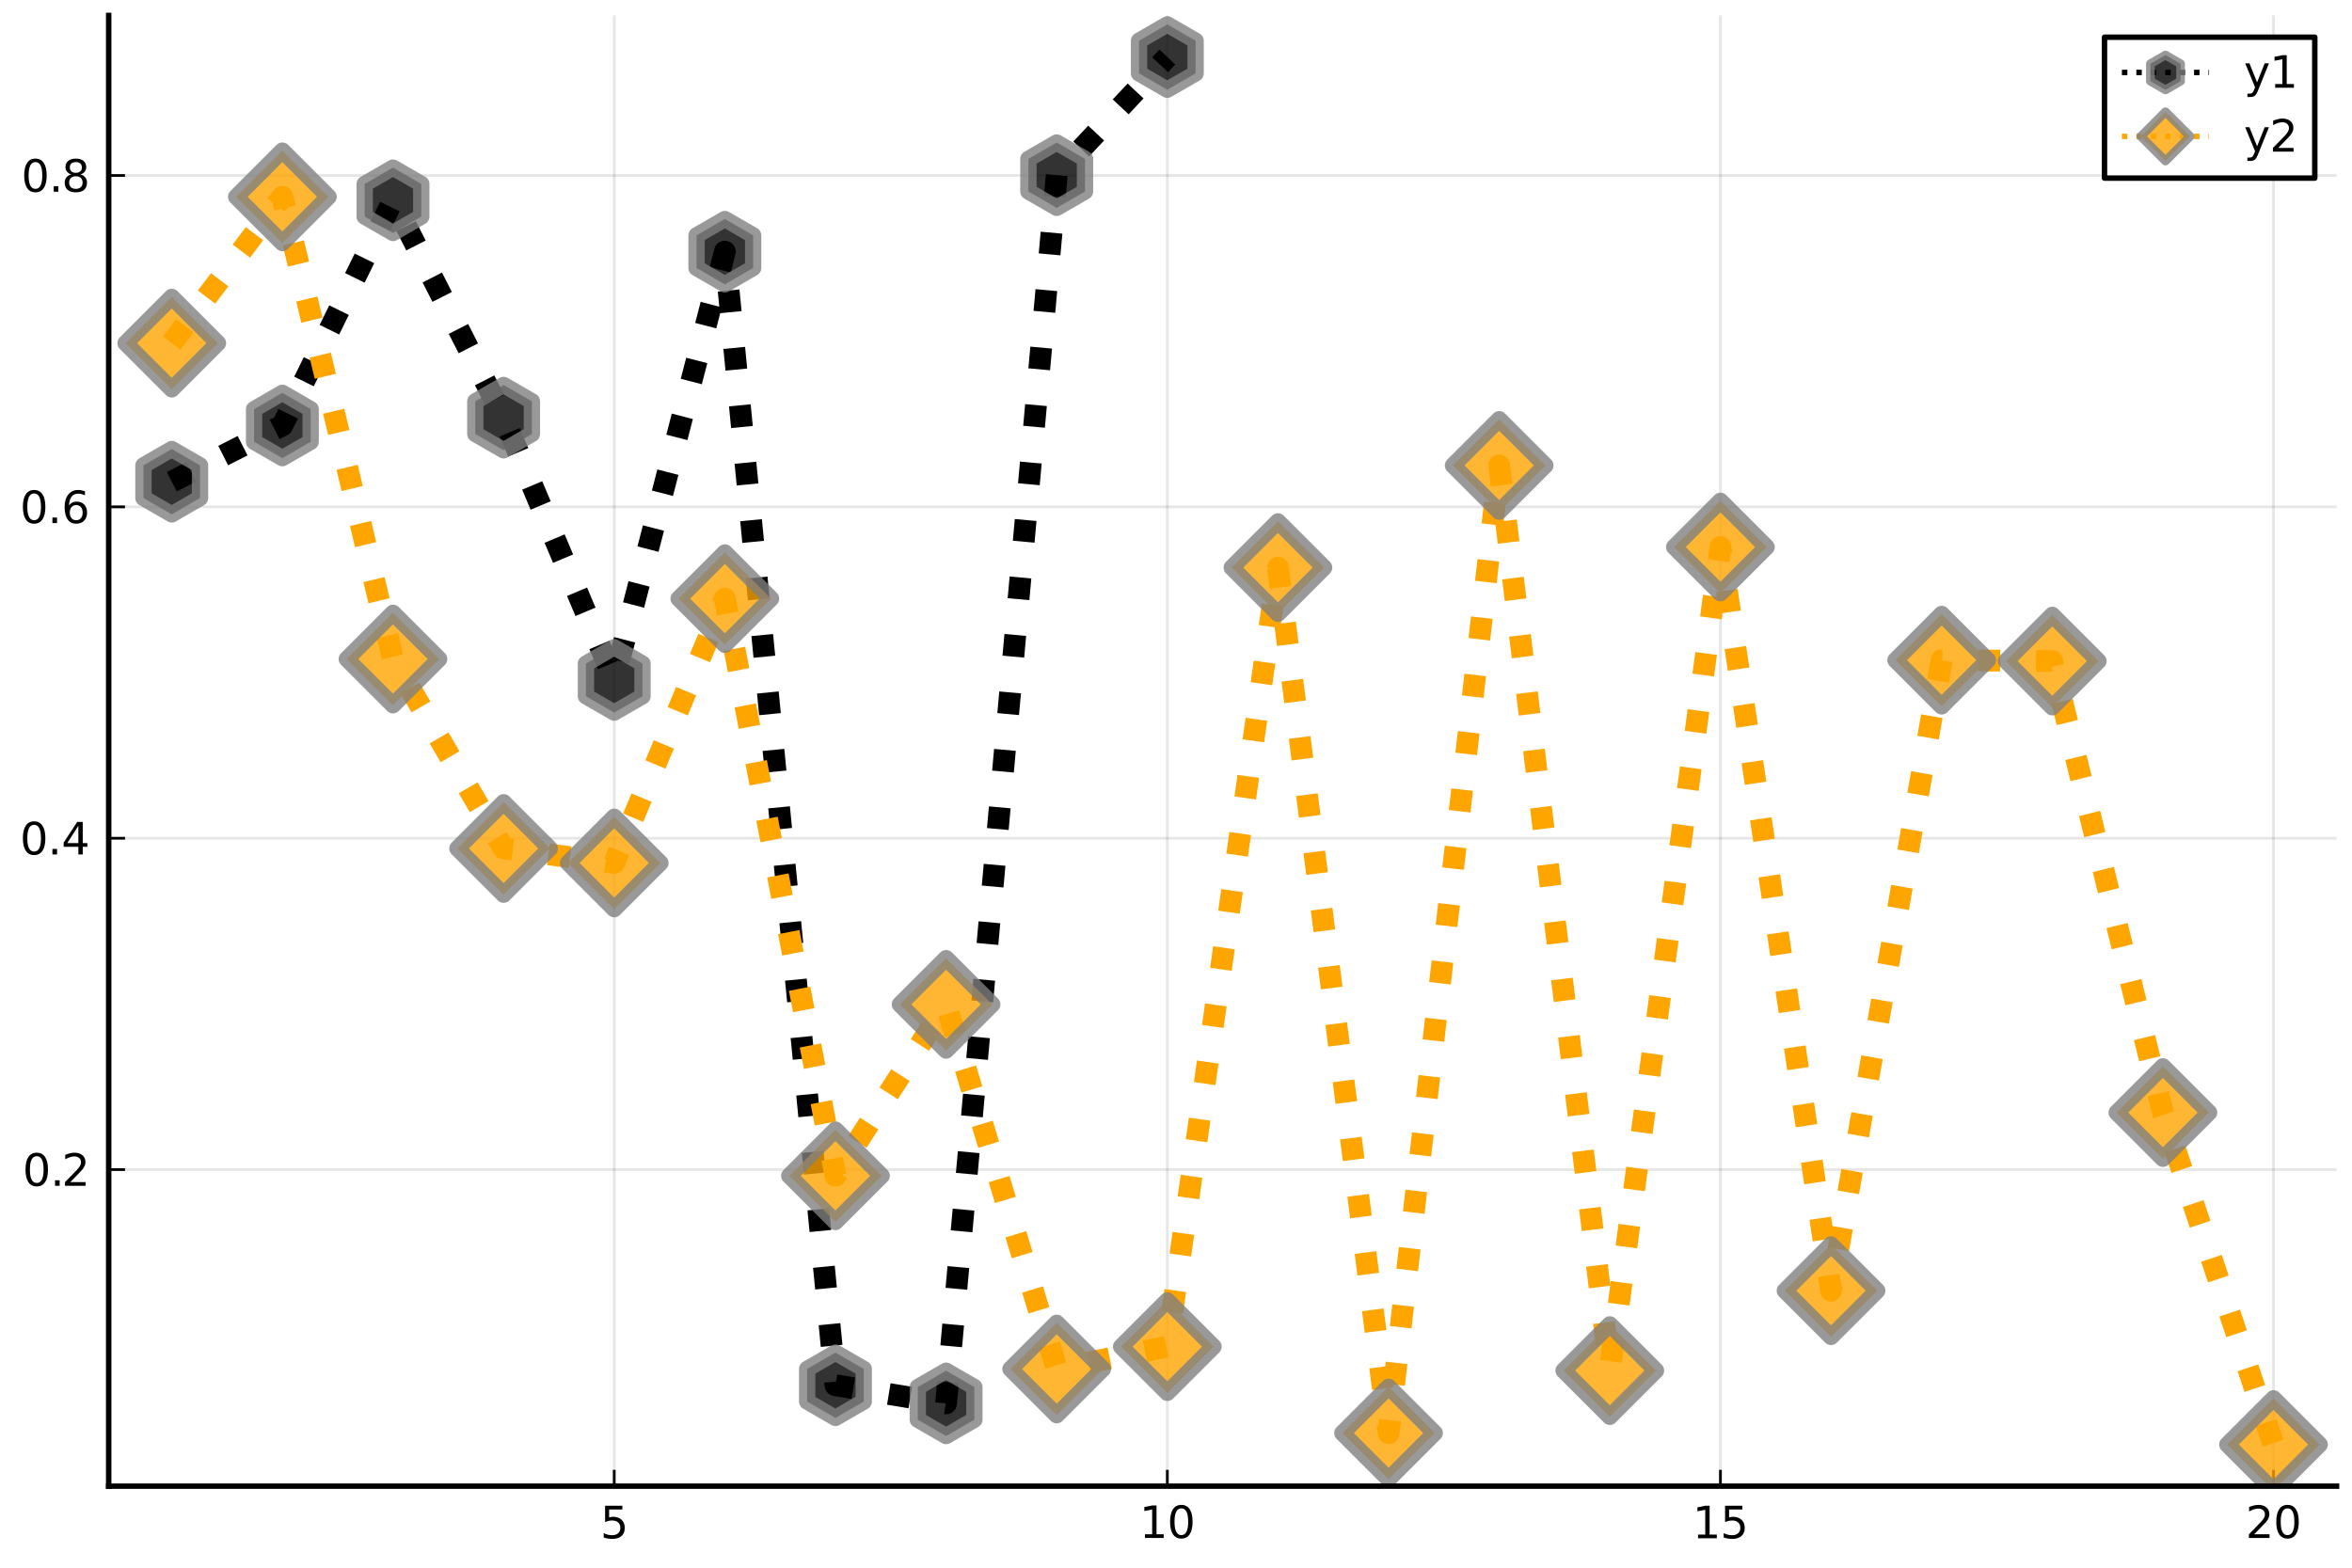 <?xml version="1.0" encoding="utf-8" standalone="no"?>
<!DOCTYPE svg PUBLIC "-//W3C//DTD SVG 1.1//EN"
  "http://www.w3.org/Graphics/SVG/1.1/DTD/svg11.dtd">
<svg xmlns:xlink="http://www.w3.org/1999/xlink" width="432pt" height="288pt" viewBox="0 0 432 288" xmlns="http://www.w3.org/2000/svg" version="1.1">
 <defs>
  <style type="text/css">*{stroke-linejoin: round; stroke-linecap: butt}</style>
 </defs>
 <g id="figure_1">
  <g id="patch_1">
   <path d="M 0 288 
L 432 288 
L 432 0 
L 0 0 
z
" style="fill: #ffffff"/>
  </g>
  <g id="axes_1">
   <g id="patch_2">
    <path d="M 19.964 273.025 
L 429.165 273.025 
L 429.165 2.835 
L 19.964 2.835 
z
" style="fill: #ffffff"/>
   </g>
   <g id="matplotlib.axis_1">
    <g id="xtick_1">
     <g id="line2d_1">
      <path d="M 112.816 273.025 
L 112.816 2.835 
" clip-path="url(#p0dbf49c4ce)" style="fill: none; stroke: #000000; stroke-opacity: 0.1; stroke-width: 0.5; stroke-linecap: square"/>
     </g>
     <g id="line2d_2">
      <defs>
       <path id="m8fbfb11f7f" d="M 0 0 
L 0 -3 
" style="stroke: #000000; stroke-width: 0.5"/>
      </defs>
      <g>
       <use xlink:href="#m8fbfb11f7f" x="112.816" y="273.025" style="stroke: #000000; stroke-width: 0.5"/>
      </g>
     </g>
     <g id="text_1">
      <!-- $5$ -->
      <g transform="translate(110.256 282.604) scale(0.08 -0.08)">
       <defs>
        <path id="DejaVuSans-35" d="M 691 4666 
L 3169 4666 
L 3169 4134 
L 1269 4134 
L 1269 2991 
Q 1406 3038 1543 3061 
Q 1681 3084 1819 3084 
Q 2600 3084 3056 2656 
Q 3513 2228 3513 1497 
Q 3513 744 3044 326 
Q 2575 -91 1722 -91 
Q 1428 -91 1123 -41 
Q 819 9 494 109 
L 494 744 
Q 775 591 1075 516 
Q 1375 441 1709 441 
Q 2250 441 2565 725 
Q 2881 1009 2881 1497 
Q 2881 1984 2565 2268 
Q 2250 2553 1709 2553 
Q 1456 2553 1204 2497 
Q 953 2441 691 2322 
L 691 4666 
z
" transform="scale(0.016)"/>
       </defs>
       <use xlink:href="#DejaVuSans-35" transform="translate(0 0.094)"/>
      </g>
     </g>
    </g>
    <g id="xtick_2">
     <g id="line2d_3">
      <path d="M 214.406 273.025 
L 214.406 2.835 
" clip-path="url(#p0dbf49c4ce)" style="fill: none; stroke: #000000; stroke-opacity: 0.1; stroke-width: 0.5; stroke-linecap: square"/>
     </g>
     <g id="line2d_4">
      <g>
       <use xlink:href="#m8fbfb11f7f" x="214.406" y="273.025" style="stroke: #000000; stroke-width: 0.5"/>
      </g>
     </g>
     <g id="text_2">
      <!-- $10$ -->
      <g transform="translate(209.286 282.604) scale(0.08 -0.08)">
       <defs>
        <path id="DejaVuSans-31" d="M 794 531 
L 1825 531 
L 1825 4091 
L 703 3866 
L 703 4441 
L 1819 4666 
L 2450 4666 
L 2450 531 
L 3481 531 
L 3481 0 
L 794 0 
L 794 531 
z
" transform="scale(0.016)"/>
        <path id="DejaVuSans-30" d="M 2034 4250 
Q 1547 4250 1301 3770 
Q 1056 3291 1056 2328 
Q 1056 1369 1301 889 
Q 1547 409 2034 409 
Q 2525 409 2770 889 
Q 3016 1369 3016 2328 
Q 3016 3291 2770 3770 
Q 2525 4250 2034 4250 
z
M 2034 4750 
Q 2819 4750 3233 4129 
Q 3647 3509 3647 2328 
Q 3647 1150 3233 529 
Q 2819 -91 2034 -91 
Q 1250 -91 836 529 
Q 422 1150 422 2328 
Q 422 3509 836 4129 
Q 1250 4750 2034 4750 
z
" transform="scale(0.016)"/>
       </defs>
       <use xlink:href="#DejaVuSans-31" transform="translate(0 0.781)"/>
       <use xlink:href="#DejaVuSans-30" transform="translate(63.623 0.781)"/>
      </g>
     </g>
    </g>
    <g id="xtick_3">
     <g id="line2d_5">
      <path d="M 315.995 273.025 
L 315.995 2.835 
" clip-path="url(#p0dbf49c4ce)" style="fill: none; stroke: #000000; stroke-opacity: 0.1; stroke-width: 0.5; stroke-linecap: square"/>
     </g>
     <g id="line2d_6">
      <g>
       <use xlink:href="#m8fbfb11f7f" x="315.995" y="273.025" style="stroke: #000000; stroke-width: 0.5"/>
      </g>
     </g>
     <g id="text_3">
      <!-- $15$ -->
      <g transform="translate(310.875 282.604) scale(0.08 -0.08)">
       <use xlink:href="#DejaVuSans-31" transform="translate(0 0.094)"/>
       <use xlink:href="#DejaVuSans-35" transform="translate(63.623 0.094)"/>
      </g>
     </g>
    </g>
    <g id="xtick_4">
     <g id="line2d_7">
      <path d="M 417.584 273.025 
L 417.584 2.835 
" clip-path="url(#p0dbf49c4ce)" style="fill: none; stroke: #000000; stroke-opacity: 0.1; stroke-width: 0.5; stroke-linecap: square"/>
     </g>
     <g id="line2d_8">
      <g>
       <use xlink:href="#m8fbfb11f7f" x="417.584" y="273.025" style="stroke: #000000; stroke-width: 0.5"/>
      </g>
     </g>
     <g id="text_4">
      <!-- $20$ -->
      <g transform="translate(412.464 282.604) scale(0.08 -0.08)">
       <defs>
        <path id="DejaVuSans-32" d="M 1228 531 
L 3431 531 
L 3431 0 
L 469 0 
L 469 531 
Q 828 903 1448 1529 
Q 2069 2156 2228 2338 
Q 2531 2678 2651 2914 
Q 2772 3150 2772 3378 
Q 2772 3750 2511 3984 
Q 2250 4219 1831 4219 
Q 1534 4219 1204 4116 
Q 875 4013 500 3803 
L 500 4441 
Q 881 4594 1212 4672 
Q 1544 4750 1819 4750 
Q 2544 4750 2975 4387 
Q 3406 4025 3406 3419 
Q 3406 3131 3298 2873 
Q 3191 2616 2906 2266 
Q 2828 2175 2409 1742 
Q 1991 1309 1228 531 
z
" transform="scale(0.016)"/>
       </defs>
       <use xlink:href="#DejaVuSans-32" transform="translate(0 0.781)"/>
       <use xlink:href="#DejaVuSans-30" transform="translate(63.623 0.781)"/>
      </g>
     </g>
    </g>
   </g>
   <g id="matplotlib.axis_2">
    <g id="ytick_1">
     <g id="line2d_9">
      <path d="M 19.964 214.867 
L 429.165 214.867 
" clip-path="url(#p0dbf49c4ce)" style="fill: none; stroke: #000000; stroke-opacity: 0.1; stroke-width: 0.5; stroke-linecap: square"/>
     </g>
     <g id="line2d_10">
      <defs>
       <path id="md43cd20455" d="M 0 0 
L 3 0 
" style="stroke: #000000; stroke-width: 0.5"/>
      </defs>
      <g>
       <use xlink:href="#md43cd20455" x="19.964" y="214.867" style="stroke: #000000; stroke-width: 0.5"/>
      </g>
     </g>
     <g id="text_5">
      <!-- $0.2$ -->
      <g transform="translate(4.144 217.906) scale(0.08 -0.08)">
       <defs>
        <path id="DejaVuSans-2e" d="M 684 794 
L 1344 794 
L 1344 0 
L 684 0 
L 684 794 
z
" transform="scale(0.016)"/>
       </defs>
       <use xlink:href="#DejaVuSans-30" transform="translate(0 0.781)"/>
       <use xlink:href="#DejaVuSans-2e" transform="translate(63.623 0.781)"/>
       <use xlink:href="#DejaVuSans-32" transform="translate(89.91 0.781)"/>
      </g>
     </g>
    </g>
    <g id="ytick_2">
     <g id="line2d_11">
      <path d="M 19.964 153.992 
L 429.165 153.992 
" clip-path="url(#p0dbf49c4ce)" style="fill: none; stroke: #000000; stroke-opacity: 0.1; stroke-width: 0.5; stroke-linecap: square"/>
     </g>
     <g id="line2d_12">
      <g>
       <use xlink:href="#md43cd20455" x="19.964" y="153.992" style="stroke: #000000; stroke-width: 0.5"/>
      </g>
     </g>
     <g id="text_6">
      <!-- $0.4$ -->
      <g transform="translate(3.664 157.031) scale(0.08 -0.08)">
       <defs>
        <path id="DejaVuSans-34" d="M 2419 4116 
L 825 1625 
L 2419 1625 
L 2419 4116 
z
M 2253 4666 
L 3047 4666 
L 3047 1625 
L 3713 1625 
L 3713 1100 
L 3047 1100 
L 3047 0 
L 2419 0 
L 2419 1100 
L 313 1100 
L 313 1709 
L 2253 4666 
z
" transform="scale(0.016)"/>
       </defs>
       <use xlink:href="#DejaVuSans-30" transform="translate(0 0.781)"/>
       <use xlink:href="#DejaVuSans-2e" transform="translate(63.623 0.781)"/>
       <use xlink:href="#DejaVuSans-34" transform="translate(95.41 0.781)"/>
      </g>
     </g>
    </g>
    <g id="ytick_3">
     <g id="line2d_13">
      <path d="M 19.964 93.117 
L 429.165 93.117 
" clip-path="url(#p0dbf49c4ce)" style="fill: none; stroke: #000000; stroke-opacity: 0.1; stroke-width: 0.5; stroke-linecap: square"/>
     </g>
     <g id="line2d_14">
      <g>
       <use xlink:href="#md43cd20455" x="19.964" y="93.117" style="stroke: #000000; stroke-width: 0.5"/>
      </g>
     </g>
     <g id="text_7">
      <!-- $0.6$ -->
      <g transform="translate(3.664 96.156) scale(0.08 -0.08)">
       <defs>
        <path id="DejaVuSans-36" d="M 2113 2584 
Q 1688 2584 1439 2293 
Q 1191 2003 1191 1497 
Q 1191 994 1439 701 
Q 1688 409 2113 409 
Q 2538 409 2786 701 
Q 3034 994 3034 1497 
Q 3034 2003 2786 2293 
Q 2538 2584 2113 2584 
z
M 3366 4563 
L 3366 3988 
Q 3128 4100 2886 4159 
Q 2644 4219 2406 4219 
Q 1781 4219 1451 3797 
Q 1122 3375 1075 2522 
Q 1259 2794 1537 2939 
Q 1816 3084 2150 3084 
Q 2853 3084 3261 2657 
Q 3669 2231 3669 1497 
Q 3669 778 3244 343 
Q 2819 -91 2113 -91 
Q 1303 -91 875 529 
Q 447 1150 447 2328 
Q 447 3434 972 4092 
Q 1497 4750 2381 4750 
Q 2619 4750 2861 4703 
Q 3103 4656 3366 4563 
z
" transform="scale(0.016)"/>
       </defs>
       <use xlink:href="#DejaVuSans-30" transform="translate(0 0.781)"/>
       <use xlink:href="#DejaVuSans-2e" transform="translate(63.623 0.781)"/>
       <use xlink:href="#DejaVuSans-36" transform="translate(95.41 0.781)"/>
      </g>
     </g>
    </g>
    <g id="ytick_4">
     <g id="line2d_15">
      <path d="M 19.964 32.241 
L 429.165 32.241 
" clip-path="url(#p0dbf49c4ce)" style="fill: none; stroke: #000000; stroke-opacity: 0.1; stroke-width: 0.5; stroke-linecap: square"/>
     </g>
     <g id="line2d_16">
      <g>
       <use xlink:href="#md43cd20455" x="19.964" y="32.241" style="stroke: #000000; stroke-width: 0.5"/>
      </g>
     </g>
     <g id="text_8">
      <!-- $0.8$ -->
      <g transform="translate(3.904 35.281) scale(0.08 -0.08)">
       <defs>
        <path id="DejaVuSans-38" d="M 2034 2216 
Q 1584 2216 1326 1975 
Q 1069 1734 1069 1313 
Q 1069 891 1326 650 
Q 1584 409 2034 409 
Q 2484 409 2743 651 
Q 3003 894 3003 1313 
Q 3003 1734 2745 1975 
Q 2488 2216 2034 2216 
z
M 1403 2484 
Q 997 2584 770 2862 
Q 544 3141 544 3541 
Q 544 4100 942 4425 
Q 1341 4750 2034 4750 
Q 2731 4750 3128 4425 
Q 3525 4100 3525 3541 
Q 3525 3141 3298 2862 
Q 3072 2584 2669 2484 
Q 3125 2378 3379 2068 
Q 3634 1759 3634 1313 
Q 3634 634 3220 271 
Q 2806 -91 2034 -91 
Q 1263 -91 848 271 
Q 434 634 434 1313 
Q 434 1759 690 2068 
Q 947 2378 1403 2484 
z
M 1172 3481 
Q 1172 3119 1398 2916 
Q 1625 2713 2034 2713 
Q 2441 2713 2670 2916 
Q 2900 3119 2900 3481 
Q 2900 3844 2670 4047 
Q 2441 4250 2034 4250 
Q 1625 4250 1398 4047 
Q 1172 3844 1172 3481 
z
" transform="scale(0.016)"/>
       </defs>
       <use xlink:href="#DejaVuSans-30" transform="translate(0 0.781)"/>
       <use xlink:href="#DejaVuSans-2e" transform="translate(63.623 0.781)"/>
       <use xlink:href="#DejaVuSans-38" transform="translate(92.785 0.781)"/>
      </g>
     </g>
    </g>
   </g>
   <g id="line2d_17">
    <path d="M 31.545 88.493 
L 51.863 78.166 
L 72.181 36.794 
L 92.499 76.725 
L 112.816 124.91 
L 133.134 46.236 
L 153.452 254.484 
L 173.77 257.814 
L 194.088 32.184 
L 214.406 10.482 
" clip-path="url(#p0dbf49c4ce)" style="fill: none; stroke-dasharray: 4,6.6; stroke-dashoffset: 0; stroke: #000000; stroke-width: 4"/>
   </g>
   <g id="PathCollection_1">
    <defs>
     <path id="mf13c5b0676" d="M 0 -6 
L -5.196 -3 
L -5.196 3 
L -0 6 
L 5.196 3 
L 5.196 -3 
z
" style="stroke: #808080; stroke-opacity: 0.8; stroke-width: 3"/>
    </defs>
    <g clip-path="url(#p0dbf49c4ce)">
     <use xlink:href="#mf13c5b0676" x="31.545" y="88.493" style="fill-opacity: 0.8; stroke: #808080; stroke-opacity: 0.8; stroke-width: 3"/>
     <use xlink:href="#mf13c5b0676" x="51.863" y="78.166" style="fill-opacity: 0.8; stroke: #808080; stroke-opacity: 0.8; stroke-width: 3"/>
     <use xlink:href="#mf13c5b0676" x="72.181" y="36.794" style="fill-opacity: 0.8; stroke: #808080; stroke-opacity: 0.8; stroke-width: 3"/>
     <use xlink:href="#mf13c5b0676" x="92.499" y="76.725" style="fill-opacity: 0.8; stroke: #808080; stroke-opacity: 0.8; stroke-width: 3"/>
     <use xlink:href="#mf13c5b0676" x="112.816" y="124.91" style="fill-opacity: 0.8; stroke: #808080; stroke-opacity: 0.8; stroke-width: 3"/>
     <use xlink:href="#mf13c5b0676" x="133.134" y="46.236" style="fill-opacity: 0.8; stroke: #808080; stroke-opacity: 0.8; stroke-width: 3"/>
     <use xlink:href="#mf13c5b0676" x="153.452" y="254.484" style="fill-opacity: 0.8; stroke: #808080; stroke-opacity: 0.8; stroke-width: 3"/>
     <use xlink:href="#mf13c5b0676" x="173.77" y="257.814" style="fill-opacity: 0.8; stroke: #808080; stroke-opacity: 0.8; stroke-width: 3"/>
     <use xlink:href="#mf13c5b0676" x="194.088" y="32.184" style="fill-opacity: 0.8; stroke: #808080; stroke-opacity: 0.8; stroke-width: 3"/>
     <use xlink:href="#mf13c5b0676" x="214.406" y="10.482" style="fill-opacity: 0.8; stroke: #808080; stroke-opacity: 0.8; stroke-width: 3"/>
    </g>
   </g>
   <g id="line2d_18">
    <path d="M 31.545 63.038 
L 51.863 36.157 
L 72.181 121.068 
L 92.499 155.868 
L 112.816 158.532 
L 133.134 109.979 
L 153.452 216.006 
L 173.77 184.512 
L 194.088 251.497 
L 214.406 247.392 
L 234.724 104.275 
L 255.041 263.267 
L 275.359 85.504 
L 295.677 251.793 
L 315.995 100.495 
L 336.313 237.115 
L 356.631 121.274 
L 376.948 121.446 
L 397.266 204.391 
L 417.584 265.378 
" clip-path="url(#p0dbf49c4ce)" style="fill: none; stroke-dasharray: 4,6.6; stroke-dashoffset: 0; stroke: #ffa500; stroke-width: 4"/>
   </g>
   <g id="PathCollection_2">
    <defs>
     <path id="mb3c971cbe4" d="M -0 8.485 
L 8.485 0 
L 0 -8.485 
L -8.485 -0 
z
" style="stroke: #808080; stroke-opacity: 0.8; stroke-width: 3"/>
    </defs>
    <g clip-path="url(#p0dbf49c4ce)">
     <use xlink:href="#mb3c971cbe4" x="31.545" y="63.038" style="fill: #ffa500; fill-opacity: 0.8; stroke: #808080; stroke-opacity: 0.8; stroke-width: 3"/>
     <use xlink:href="#mb3c971cbe4" x="51.863" y="36.157" style="fill: #ffa500; fill-opacity: 0.8; stroke: #808080; stroke-opacity: 0.8; stroke-width: 3"/>
     <use xlink:href="#mb3c971cbe4" x="72.181" y="121.068" style="fill: #ffa500; fill-opacity: 0.8; stroke: #808080; stroke-opacity: 0.8; stroke-width: 3"/>
     <use xlink:href="#mb3c971cbe4" x="92.499" y="155.868" style="fill: #ffa500; fill-opacity: 0.8; stroke: #808080; stroke-opacity: 0.8; stroke-width: 3"/>
     <use xlink:href="#mb3c971cbe4" x="112.816" y="158.532" style="fill: #ffa500; fill-opacity: 0.8; stroke: #808080; stroke-opacity: 0.8; stroke-width: 3"/>
     <use xlink:href="#mb3c971cbe4" x="133.134" y="109.979" style="fill: #ffa500; fill-opacity: 0.8; stroke: #808080; stroke-opacity: 0.8; stroke-width: 3"/>
     <use xlink:href="#mb3c971cbe4" x="153.452" y="216.006" style="fill: #ffa500; fill-opacity: 0.8; stroke: #808080; stroke-opacity: 0.8; stroke-width: 3"/>
     <use xlink:href="#mb3c971cbe4" x="173.77" y="184.512" style="fill: #ffa500; fill-opacity: 0.8; stroke: #808080; stroke-opacity: 0.8; stroke-width: 3"/>
     <use xlink:href="#mb3c971cbe4" x="194.088" y="251.497" style="fill: #ffa500; fill-opacity: 0.8; stroke: #808080; stroke-opacity: 0.8; stroke-width: 3"/>
     <use xlink:href="#mb3c971cbe4" x="214.406" y="247.392" style="fill: #ffa500; fill-opacity: 0.8; stroke: #808080; stroke-opacity: 0.8; stroke-width: 3"/>
     <use xlink:href="#mb3c971cbe4" x="234.724" y="104.275" style="fill: #ffa500; fill-opacity: 0.8; stroke: #808080; stroke-opacity: 0.8; stroke-width: 3"/>
     <use xlink:href="#mb3c971cbe4" x="255.041" y="263.267" style="fill: #ffa500; fill-opacity: 0.8; stroke: #808080; stroke-opacity: 0.8; stroke-width: 3"/>
     <use xlink:href="#mb3c971cbe4" x="275.359" y="85.504" style="fill: #ffa500; fill-opacity: 0.8; stroke: #808080; stroke-opacity: 0.8; stroke-width: 3"/>
     <use xlink:href="#mb3c971cbe4" x="295.677" y="251.793" style="fill: #ffa500; fill-opacity: 0.8; stroke: #808080; stroke-opacity: 0.8; stroke-width: 3"/>
     <use xlink:href="#mb3c971cbe4" x="315.995" y="100.495" style="fill: #ffa500; fill-opacity: 0.8; stroke: #808080; stroke-opacity: 0.8; stroke-width: 3"/>
     <use xlink:href="#mb3c971cbe4" x="336.313" y="237.115" style="fill: #ffa500; fill-opacity: 0.8; stroke: #808080; stroke-opacity: 0.8; stroke-width: 3"/>
     <use xlink:href="#mb3c971cbe4" x="356.631" y="121.274" style="fill: #ffa500; fill-opacity: 0.8; stroke: #808080; stroke-opacity: 0.8; stroke-width: 3"/>
     <use xlink:href="#mb3c971cbe4" x="376.948" y="121.446" style="fill: #ffa500; fill-opacity: 0.8; stroke: #808080; stroke-opacity: 0.8; stroke-width: 3"/>
     <use xlink:href="#mb3c971cbe4" x="397.266" y="204.391" style="fill: #ffa500; fill-opacity: 0.8; stroke: #808080; stroke-opacity: 0.8; stroke-width: 3"/>
     <use xlink:href="#mb3c971cbe4" x="417.584" y="265.378" style="fill: #ffa500; fill-opacity: 0.8; stroke: #808080; stroke-opacity: 0.8; stroke-width: 3"/>
    </g>
   </g>
   <g id="patch_3">
    <path d="M 19.964 273.025 
L 19.964 2.835 
" style="fill: none; stroke: #000000; stroke-linejoin: miter; stroke-linecap: square"/>
   </g>
   <g id="patch_4">
    <path d="M 19.964 273.025 
L 429.165 273.025 
" style="fill: none; stroke: #000000; stroke-linejoin: miter; stroke-linecap: square"/>
   </g>
   <g id="legend_1">
    <g id="patch_5">
     <path d="M 386.54 32.72 
L 425.165 32.72 
L 425.165 6.835 
L 386.54 6.835 
z
" style="fill: #ffffff; stroke: #000000; stroke-linejoin: miter"/>
    </g>
    <g id="line2d_19">
     <path d="M 389.74 13.313 
L 397.74 13.313 
L 405.74 13.313 
" style="fill: none; stroke-dasharray: 1,1.65; stroke-dashoffset: 0; stroke: #000000; stroke-linejoin: miter"/>
     <defs>
      <path id="m77e9faee5e" d="M 0 -3.2 
L -2.771 -1.6 
L -2.771 1.6 
L -0 3.2 
L 2.771 1.6 
L 2.771 -1.6 
z
" style="stroke: #808080; stroke-opacity: 0.8; stroke-width: 1.6; stroke-linejoin: miter"/>
     </defs>
     <g>
      <use xlink:href="#m77e9faee5e" x="397.74" y="13.313" style="fill-opacity: 0.8; stroke: #808080; stroke-opacity: 0.8; stroke-width: 1.6; stroke-linejoin: miter"/>
     </g>
    </g>
    <g id="text_9">
     <!-- y1 -->
     <g transform="translate(412.14 16.113) scale(0.08 -0.08)">
      <defs>
       <path id="DejaVuSans-79" d="M 2059 -325 
Q 1816 -950 1584 -1140 
Q 1353 -1331 966 -1331 
L 506 -1331 
L 506 -850 
L 844 -850 
Q 1081 -850 1212 -737 
Q 1344 -625 1503 -206 
L 1606 56 
L 191 3500 
L 800 3500 
L 1894 763 
L 2988 3500 
L 3597 3500 
L 2059 -325 
z
" transform="scale(0.016)"/>
      </defs>
      <use xlink:href="#DejaVuSans-79"/>
      <use xlink:href="#DejaVuSans-31" transform="translate(59.18 0)"/>
     </g>
    </g>
    <g id="line2d_20">
     <path d="M 389.74 25.056 
L 397.74 25.056 
L 405.74 25.056 
" style="fill: none; stroke-dasharray: 1,1.65; stroke-dashoffset: 0; stroke: #ffa500; stroke-linejoin: miter"/>
     <defs>
      <path id="m1a21787527" d="M -0 4.525 
L 4.525 0 
L 0 -4.525 
L -4.525 -0 
z
" style="stroke: #808080; stroke-opacity: 0.8; stroke-width: 1.6; stroke-linejoin: miter"/>
     </defs>
     <g>
      <use xlink:href="#m1a21787527" x="397.74" y="25.056" style="fill: #ffa500; fill-opacity: 0.8; stroke: #808080; stroke-opacity: 0.8; stroke-width: 1.6; stroke-linejoin: miter"/>
     </g>
    </g>
    <g id="text_10">
     <!-- y2 -->
     <g transform="translate(412.14 27.856) scale(0.08 -0.08)">
      <use xlink:href="#DejaVuSans-79"/>
      <use xlink:href="#DejaVuSans-32" transform="translate(59.18 0)"/>
     </g>
    </g>
   </g>
  </g>
 </g>
 <defs>
  <clipPath id="p0dbf49c4ce">
   <rect x="19.964" y="2.835" width="409.201" height="270.191"/>
  </clipPath>
 </defs>
</svg>
